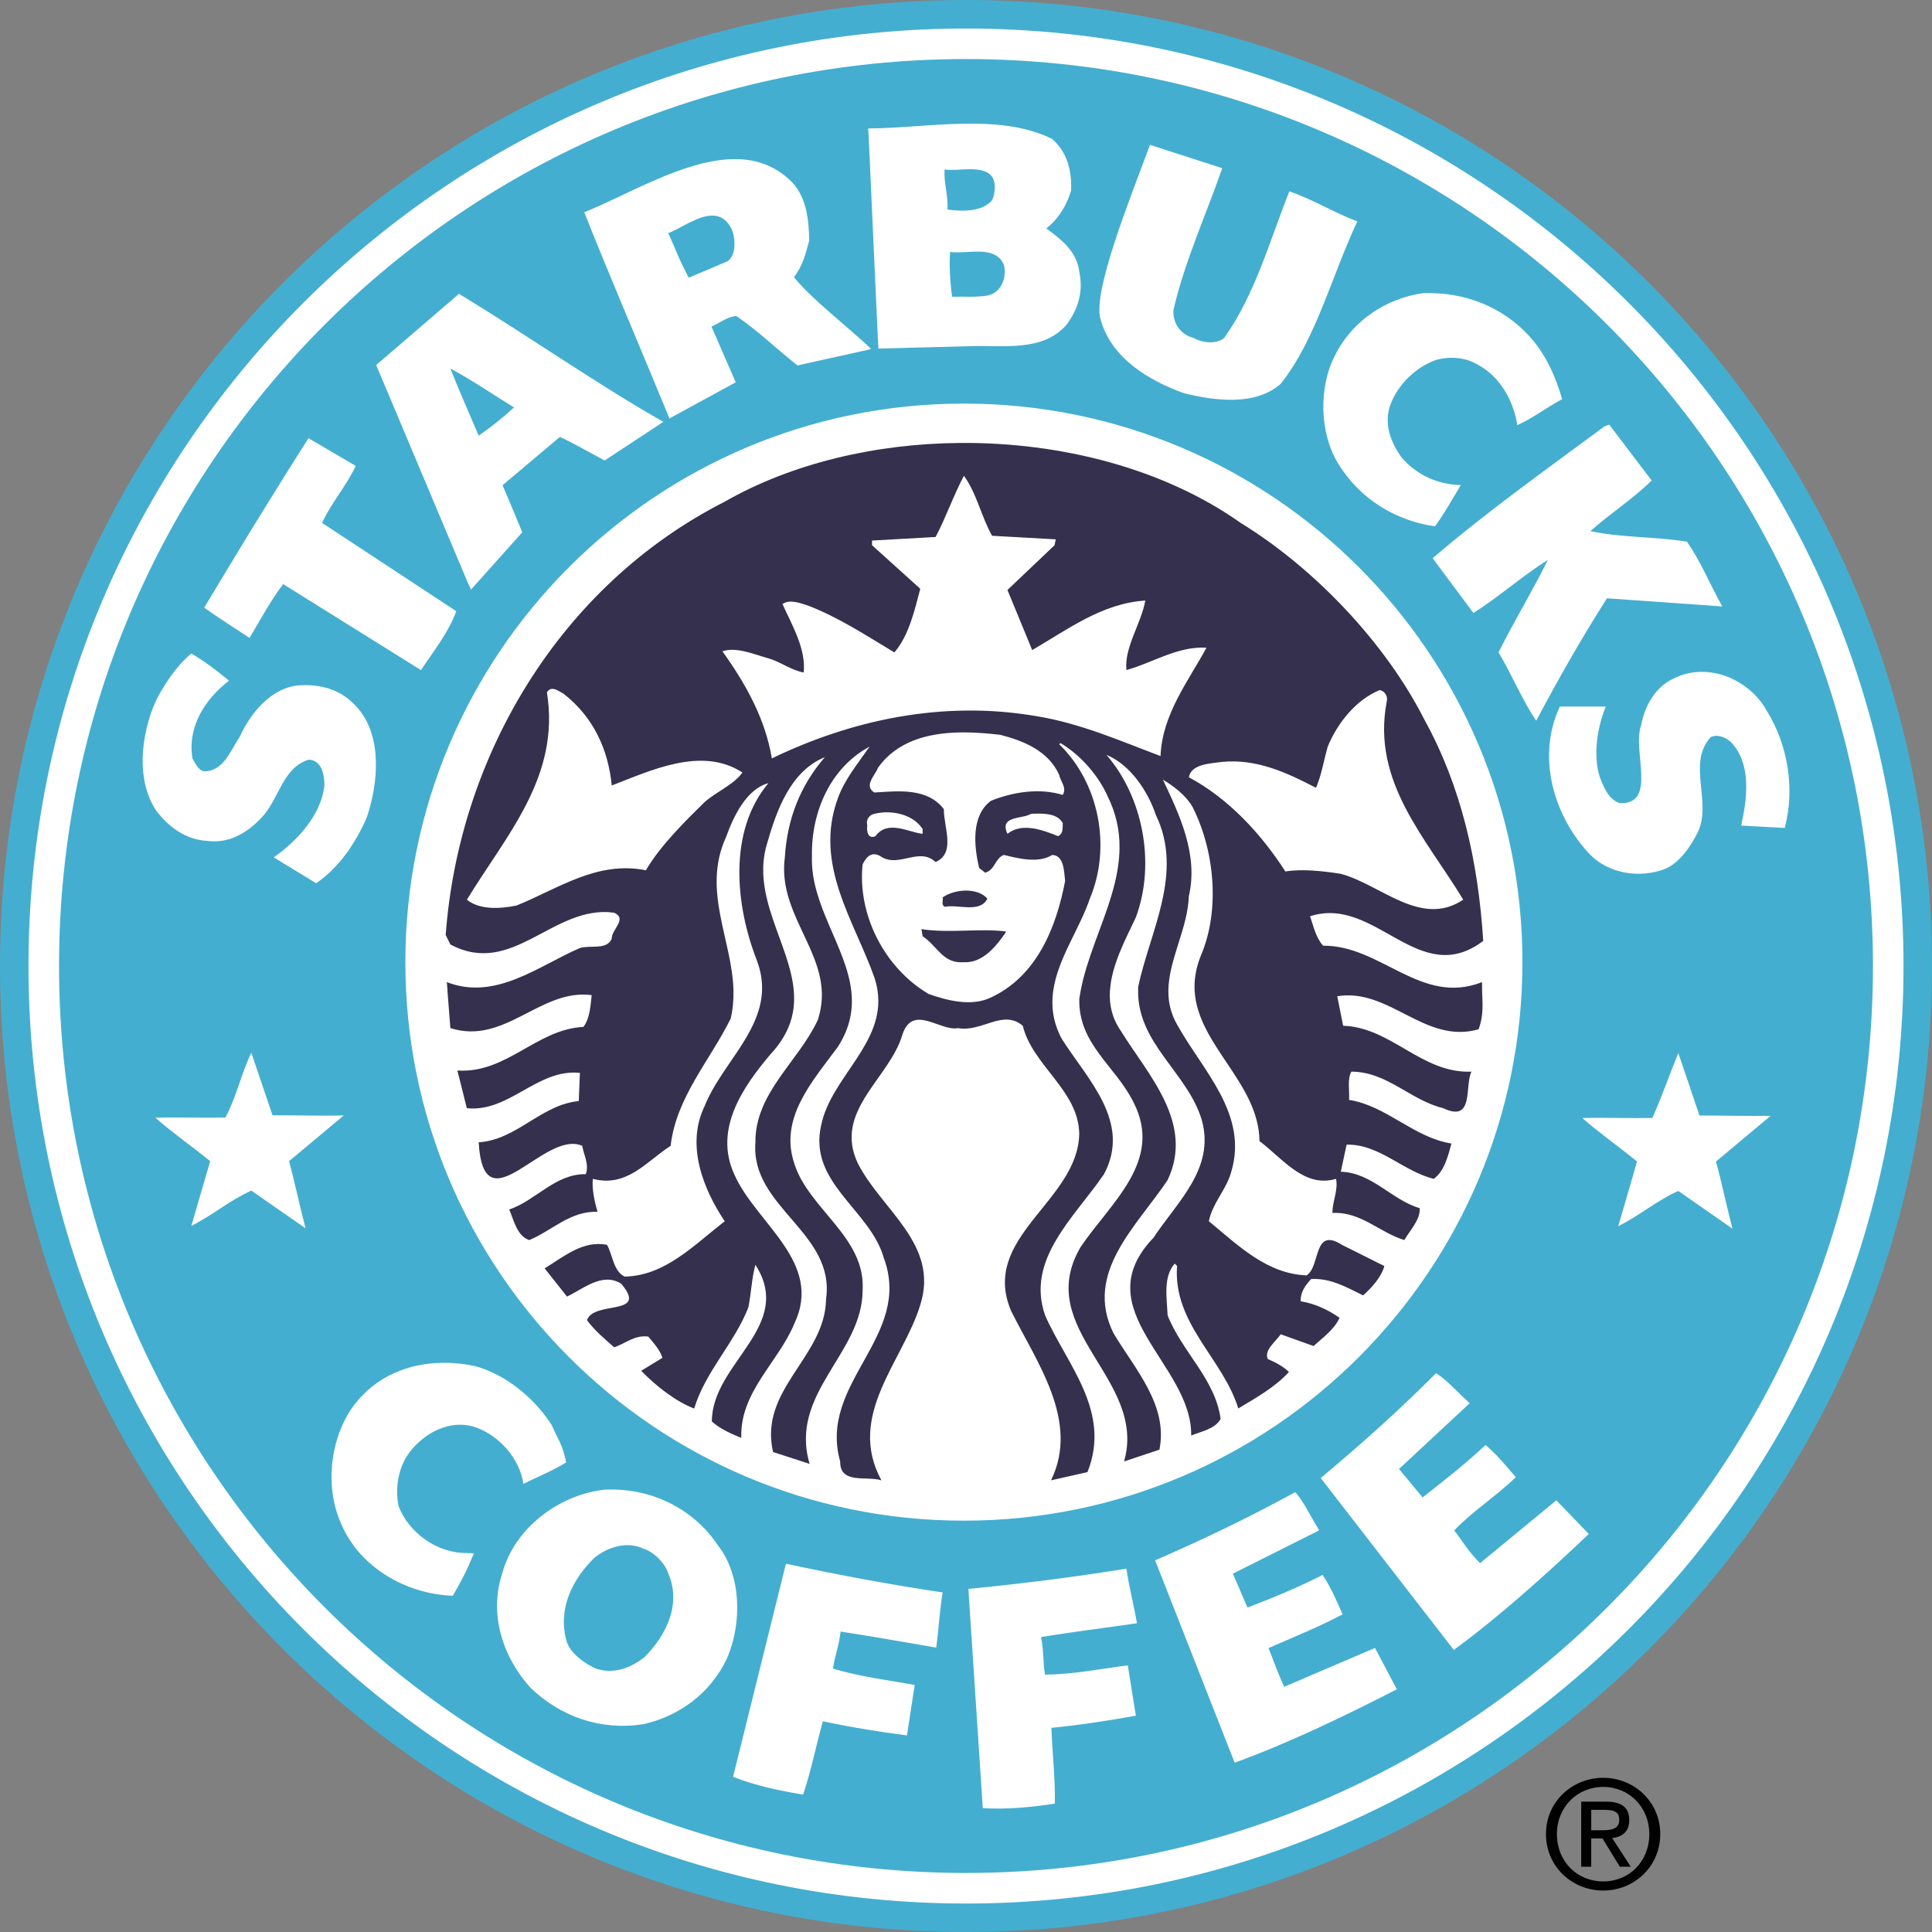 <svg width="100%" height="100%" viewBox="0 0 130 130" fill="none" xmlns="http://www.w3.org/2000/svg">
<rect x="0" y="0" width="130" height="130" fill="#808080" stroke="none"/>
<path d="M0 65.001C0 29.104 29.1 0 65.001 0C100.898 0 129.999 29.104 129.999 65.001C129.999 100.9 100.898 130 65.001 130C29.1 130 0 100.898 0 65.001Z" fill="#44AED0"/>
<path d="M1.916 65.001C1.916 30.162 30.159 1.919 64.999 1.919C99.839 1.919 128.083 30.162 128.083 65.001C128.083 99.839 99.839 128.084 64.999 128.084C30.159 128.083 1.916 99.839 1.916 65.001Z" fill="white"/>
<path d="M65 3.973C31.294 3.973 3.973 31.296 3.973 65C3.973 98.705 31.293 126.027 65 126.027C98.704 126.027 126.027 98.705 126.027 65C126.027 31.296 98.705 3.973 65 3.973ZM65.575 8.32C67.434 8.338 69.229 8.575 70.801 9.351C71.831 10.274 72.124 11.488 72.071 12.835C71.78 13.787 71.252 14.708 70.405 15.37C71.436 16.135 72.467 16.927 72.625 18.3C72.917 19.647 72.516 20.861 71.751 21.866C70.141 23.687 67.581 23.216 65.255 23.293L59.112 23.456L59.074 22.897L58.439 8.949L58.411 8.645C60.684 8.631 63.185 8.296 65.575 8.32ZM77.379 9.747L82.242 11.316C81.157 14.445 79.733 17.534 78.964 20.834C78.886 21.656 79.371 22.502 80.31 22.739C80.959 23.097 81.885 23.164 82.372 22.739C84.46 19.809 85.448 16.162 86.757 12.873C88.421 13.455 89.72 14.29 91.332 14.897C89.612 18.542 88.555 22.831 86.176 25.827C84.46 27.333 81.74 26.965 79.68 26.462C77.329 25.619 74.764 24.112 74.052 21.47C73.499 19.66 76.007 13.456 77.379 9.747ZM49.272 10.708C50.77 10.669 52.171 11.099 53.343 12.309C54.293 13.365 54.424 14.842 54.45 16.189C54.215 17.059 53.998 17.934 53.419 18.647C54.671 20.19 57.002 21.941 58.612 23.472L58.411 23.537L53.657 24.59C51.966 23.23 51.01 22.266 49.538 21.258C48.904 21.335 48.468 21.71 47.872 21.974L49.506 25.724L45.045 28.156C43.214 23.691 40.972 18.472 39.314 14.284C42.202 13.122 45.977 10.792 49.272 10.708ZM96.32 19.722C99.083 19.773 101.555 20.946 103.212 22.978C104.111 24.086 104.716 25.459 105.111 26.859C104.002 27.455 103.157 28.132 102.099 28.606C101.838 26.969 100.942 25.3 99.332 24.482C98.565 24.032 97.423 23.957 96.553 24.248C95.204 24.749 94.048 25.907 93.546 27.255C93.097 28.549 93.597 29.817 94.339 30.82C95.367 31.983 96.741 32.592 98.295 32.644C97.597 33.793 97.214 34.517 96.553 35.417C93.962 35.047 91.535 33.621 90.057 31.216C88.789 29.184 88.713 26.068 89.823 23.928C90.984 21.575 93.281 20.071 95.76 19.727C95.947 19.721 96.135 19.719 96.32 19.722ZM30.885 19.771L31.336 20.048C35.709 22.719 40.203 25.863 44.632 28.384L44.176 28.688L40.687 30.983C39.385 30.297 38.625 29.834 37.675 29.398L33.816 32.649C34.213 33.602 34.718 34.762 35.14 35.819L31.694 39.672L31.417 39.064L25.312 24.563L30.885 19.771ZM64.859 27.157C85.614 27.157 102.441 43.987 102.441 64.745C102.441 85.499 85.614 102.322 64.859 102.322C44.103 102.322 27.276 85.499 27.276 64.745C27.276 43.987 44.103 27.157 64.859 27.157ZM108.281 28.573L111.135 32.329C109.921 33.544 108.313 34.575 107.016 35.737C109.078 36.185 111.398 36.104 113.512 36.448C114.464 37.824 114.964 39.143 115.889 40.806L108.129 40.258C106.411 42.952 104.85 45.697 103.369 48.496C102.446 47.149 101.734 45.404 100.835 43.9C101.84 41.864 103.144 39.715 104.151 37.68C102.421 38.752 100.902 40.138 99.141 41.246L96.401 37.561C100.099 34.391 104.082 31.564 107.966 28.688L108.281 28.573ZM20.759 29.485L23.939 31.352C23.237 32.804 22.316 33.797 21.67 35.184L30.701 41.126C30.225 42.472 29.197 43.796 28.324 45.088L19.054 39.303C18.223 40.399 17.624 41.522 16.791 42.923C15.576 42.118 14.717 41.586 13.741 40.888C16.041 37.054 18.224 33.462 20.759 29.485ZM12.873 43.975C13.664 44.427 14.589 45.115 15.408 45.799C13.768 47.07 12.605 48.918 12.949 51.031C13.135 51.347 13.318 51.82 13.741 51.899C15.061 51.899 15.512 50.476 16.118 49.603C16.833 48.018 18.206 46.302 20.08 46.119C21.691 46.014 23.068 46.436 24.123 47.704C25.734 49.634 25.447 52.746 24.682 54.992C23.966 56.656 22.858 58.347 21.274 59.432L18.419 57.69C19.979 56.609 21.617 54.834 21.828 52.854C21.828 52.141 21.672 51.191 20.797 51.112C18.975 51.641 18.787 53.831 17.546 55.074C16.595 56.052 15.406 56.788 13.899 56.577C12.498 56.497 11.309 55.625 10.491 54.515C8.932 52.139 9.703 48.651 10.653 46.83C11.236 45.798 11.923 44.77 12.873 43.975ZM114.468 45.207C116.303 45.185 118.07 46.313 118.901 47.861C120.273 50.079 120.805 53.012 120.09 55.709L117.159 55.551C117.557 53.781 117.847 51.56 116.606 50.081C116.236 49.632 115.579 49.364 115.103 49.603C113.492 51.399 115.233 53.99 114.229 56.024C113.752 56.95 113.04 58.057 112.009 58.477C110.343 59.111 108.284 58.796 107.016 57.527C104.535 54.938 103.372 50.922 104.959 47.541H108.047C107.519 48.865 107.15 50.742 107.651 52.301C107.914 52.961 108.234 53.806 109.002 54.043C111.537 54.134 109.817 50.503 110.424 48.811C110.662 47.543 111.351 46.224 112.644 45.642C113.238 45.351 113.856 45.215 114.468 45.207ZM16.911 70.839L18.338 75.045C19.938 75.037 21.478 75.095 23.13 75.056L19.451 78.133C19.805 79.428 20.109 80.913 20.558 82.649L16.911 80.114C15.377 80.814 14.456 81.674 12.873 82.491L14.143 78.133C12.939 77.148 11.59 76.212 10.453 75.208C12.111 75.165 13.565 75.23 15.169 75.197C15.909 73.812 16.237 72.225 16.911 70.839ZM112.932 70.861L114.354 75.062C115.951 75.056 117.38 75.103 119.14 75.083L115.466 78.155C115.823 79.447 116.127 80.938 116.573 82.676L112.932 80.136C111.396 80.834 110.474 81.695 108.889 82.513L110.153 78.155C108.951 77.172 107.605 76.233 106.473 75.23C108.128 75.187 109.582 75.257 111.184 75.225C111.831 73.781 112.296 72.392 112.932 70.861ZM29.713 91.701C30.46 91.687 31.218 91.765 31.971 91.924C34 92.479 35.906 94.009 37.121 95.885C37.44 96.65 37.896 97.255 38.093 98.403C37.248 98.935 36.182 99.371 35.216 99.847C34.981 98.103 33.449 96.411 31.732 95.961C30.306 95.607 28.75 96.284 27.694 97.551C26.821 98.579 26.556 100.056 26.821 101.35C27.509 103.143 29.409 104.498 31.336 104.498L31.889 104.52C31.363 105.79 31.022 106.422 30.468 107.374C27.269 107.265 24.048 105.392 22.859 102.3C21.829 99.793 22.279 96.546 23.89 94.458C25.356 92.597 27.474 91.743 29.713 91.701ZM96.634 92.396C97.401 92.9 97.955 93.56 98.691 94.225L98.892 94.42L94.138 98.843L95.722 100.759C97.069 99.703 98.521 98.576 99.961 97.231C100.701 97.852 101.298 98.58 101.996 99.402C100.573 100.759 99.089 101.683 97.85 102.978C98.378 103.641 98.786 104.388 99.592 105.182L104.721 100.954L106.908 103.217C104.002 105.976 100.835 108.817 97.823 111.021L88.868 99.451C91.722 97.072 94.124 94.905 96.634 92.396ZM41.197 100.227C44.111 100.242 46.76 101.663 48.295 103.966C49.906 106.027 49.929 109.224 48.925 111.575C47.805 113.966 45.655 115.486 43.303 116.014C40.453 116.462 37.755 115.542 35.694 113.561C33.872 111.553 32.871 108.67 33.794 105.871C34.614 102.833 37.571 100.613 40.611 100.243C40.807 100.232 41.003 100.226 41.197 100.227ZM87.159 100.401C87.755 101.096 88.102 101.888 88.624 102.729L88.76 102.978L82.958 105.887L83.94 108.167C85.71 107.491 87.239 106.864 88.998 105.974C89.535 106.78 89.903 107.641 90.344 108.623C88.749 109.473 87.096 110.132 85.357 110.897C85.68 111.678 85.842 112.248 86.41 113.502L92.52 110.886L93.991 113.67C90.428 115.501 86.588 117.337 83.077 118.608L77.726 104.992C81.133 103.51 84.047 102.102 87.159 100.401ZM52.892 105.22C56.406 105.979 60.004 106.64 63.431 107.152C63.24 108.228 63.174 109.523 62.997 110.864C60.787 110.494 58.678 110.101 56.561 109.784C56.443 110.842 56.145 111.478 56.056 112.28C57.956 112.846 59.714 113.041 61.548 113.377L61.027 116.774C59.203 116.538 57.236 116.22 55.367 115.819C54.953 117.292 54.579 119.147 54.043 120.752C52.484 120.504 50.83 120.151 49.327 119.558L52.811 105.507L52.892 105.22ZM75.794 105.551C75.941 106.634 76.268 107.889 76.505 109.225C74.283 109.546 72.163 109.809 70.047 110.153C70.261 111.195 70.164 111.894 70.324 112.687C72.306 112.649 74.037 112.297 75.887 112.058L76.429 115.444C74.62 115.776 72.646 116.077 70.747 116.264C70.8 117.795 71.005 119.669 70.981 121.36C69.423 121.598 67.741 121.77 66.129 121.664L65.179 107.217L65.163 106.913C68.74 106.569 72.375 106.106 75.794 105.551Z" fill="#44AED0"/>
<path d="M66.681 11.804C67.049 12.198 66.973 13.019 66.758 13.469C66.073 14.262 64.805 14.233 63.748 14.101C63.825 13.204 63.495 12.331 63.561 11.408C64.459 11.539 66.02 11.089 66.681 11.804Z" fill="#44AED0"/>
<path d="M49.246 15.448C49.508 16.108 49.524 17.184 48.961 17.576L46.347 18.685C45.695 17.485 45.417 16.663 44.968 15.688C46.183 15.238 48.268 13.416 49.246 15.448Z" fill="#44AED0"/>
<path d="M67.552 17.826C67.761 18.752 67.341 19.702 66.441 19.889C65.597 20.019 64.964 19.941 64.065 19.966C63.933 19.013 63.856 17.747 63.933 16.954C65.147 17.113 66.973 16.452 67.552 17.826Z" fill="#44AED0"/>
<path d="M34.585 27.415C33.873 28.077 33.079 28.71 32.209 29.316C31.574 27.81 30.966 26.463 30.306 24.799C31.824 25.606 33.157 26.542 34.585 27.415Z" fill="#44AED0"/>
<path d="M64.582 29.805C58.913 29.852 53.292 31.17 48.767 33.756C37.596 39.436 30.863 50.978 29.99 62.916L30.305 63.551C34.504 65.797 37.226 60.857 41.322 61.413C42.245 61.836 41.137 62.547 41.164 63.155C40.845 63.946 39.733 63.576 39.02 63.79C36.219 65.004 33.341 67.355 30.066 66.085C30.066 66.085 30.089 66.33 30.115 66.682H30.109C30.177 67.583 30.305 69.179 30.305 69.179C33.977 70.343 36.352 66.508 39.813 66.959C39.731 67.724 39.681 68.544 39.259 69.097C36.09 69.258 34.105 72.242 30.777 72.033L31.412 74.568C34.289 74.86 36.142 71.9 39.02 72.191L38.944 74.09C36.408 74.327 34.771 76.705 32.209 76.863C32.551 82.727 36.615 75.965 39.178 77.102C39.283 77.735 39.656 78.344 39.417 79.007C37.356 78.979 36.061 80.778 34.266 81.384C34.583 82.123 34.795 83.178 35.612 83.441C37.146 82.807 38.388 81.464 40.209 81.541C39.998 80.854 39.814 79.928 39.894 79.322C42.191 79.928 43.514 78.13 45.126 77.102C45.494 73.85 47.763 71.371 49.164 68.544C49.313 67.92 49.364 67.3 49.354 66.682C49.282 63.246 47.214 59.923 48.849 56.338C49.352 54.938 50.224 53.093 51.703 52.697C48.983 55.947 49.486 60.91 50.911 64.582C51.199 65.329 51.302 66.023 51.275 66.682C51.153 69.58 48.456 71.789 47.422 74.41C46.13 77.027 47.313 80.013 48.767 82.177C46.681 83.788 44.754 85.847 42.032 85.899C41.268 85.526 41.241 84.475 40.844 83.761C39.234 83.443 37.943 84.554 36.649 85.346L38.152 87.245C39.261 86.716 40.532 85.585 41.799 86.377C43.675 88.597 39.972 87.481 39.498 88.83C40.024 89.543 40.661 90.071 41.322 90.653C42.087 90.415 42.696 89.807 43.623 89.937C43.992 90.386 44.414 90.835 44.572 91.365L43.145 92.238C44.176 93.294 45.471 94.3 46.711 94.778C47.452 92.291 49.432 90.366 50.358 87.962C50.543 87.037 50.594 85.925 50.83 85.107C53.497 89.254 47.899 91.712 47.899 95.646C48.482 96.174 49.194 96.463 49.88 96.754C49.774 93.664 52.364 91.684 53.446 89.069C55.428 84.921 50.857 82.332 49.403 79.007C48.029 75.993 49.958 73.163 51.861 70.921C53.186 69.49 53.53 68.09 53.413 66.682C53.149 63.494 50.521 60.293 51.622 56.734C52.257 54.516 53.206 51.872 55.502 50.949C53.838 52.876 52.966 55.122 52.811 57.684C52.348 61.165 55.138 63.586 55.296 66.682C55.326 67.3 55.252 67.943 55.03 68.625C53.736 71.425 50.805 73.534 50.83 76.863C50.486 81.245 56.219 82.913 55.584 87.408C55.532 91.318 51.042 93.478 52.018 97.703L54.477 98.501C53.077 93.747 58.016 91.1 58.042 86.849C58.279 83.255 54.423 81.382 53.446 78.291C52.417 75.226 54.661 72.771 56.376 70.443C57.22 69.13 57.418 67.891 57.282 66.682C56.938 63.687 54.52 60.882 54.634 57.608C54.58 54.597 55.899 51.638 58.514 50.238C57.725 51.372 56.826 52.455 56.376 53.722C54.738 58.162 57.487 61.967 58.835 65.77C58.938 66.085 59.011 66.387 59.052 66.682C59.559 70.207 55.948 72.457 55.264 75.675C54.339 79.584 58.541 81.379 59.464 84.629C61.446 89.936 55.029 93.029 56.534 98.338C56.507 99.897 58.33 99.292 59.307 99.608C56.93 95.225 60.763 91.605 61.923 87.804C63.218 83.734 59.339 81.435 57.728 78.291C56.034 74.752 59.889 72.558 60.734 69.575C61.445 67.54 63.273 69.418 64.463 69.179C66.074 69.473 67.472 67.884 68.82 69.021C69.479 71.716 72.594 73.379 72.619 76.31C72.514 80.85 65.94 83.228 68.028 88.195C69.745 91.657 72.674 95.617 70.72 99.608L73.173 99.055C74.811 94.959 71.777 91.813 70.324 88.51C69.004 84.735 72.307 81.909 74.285 79.007C76.164 75.492 73.153 72.609 71.436 69.89C70.844 68.77 70.723 67.708 70.867 66.682C71.169 64.508 72.657 62.486 73.336 60.457C74.789 56.999 73.969 52.696 71.273 50.081L71.355 49.999C72.702 50.793 73.917 52.192 74.524 53.565C76.836 58.214 73.53 62.332 72.712 66.682L72.625 67.198C72.546 70.265 75.057 71.717 76.272 74.172C78.304 78.133 74.714 80.934 72.706 83.919C69.455 89.492 77.222 92.766 75.637 98.338L78.014 97.546C78.62 94.558 76.374 92.134 74.921 89.704C72.915 85.635 76.507 82.493 78.567 79.403C80.39 75.547 77.222 72.296 75.398 69.336C74.815 68.484 74.631 67.586 74.682 66.682H74.687C74.783 64.952 75.736 63.199 76.429 61.727C77.803 58.028 76.851 53.541 74.448 50.792C76.06 51.453 77.245 53.252 77.775 54.835C79.677 58.771 77.352 62.706 76.587 66.406L76.581 66.682C76.552 70.23 79.913 72.19 80.863 75.355C81.789 78.631 79.177 80.903 77.618 83.284C72.942 88.146 80.233 91.79 80.152 96.596C80.84 96.306 81.736 96.169 82.133 95.484C81.789 92.818 79.519 90.94 78.567 88.51C78.516 87.349 78.25 85.92 79.045 85.026L79.202 85.183C78.912 89.064 82.295 91.417 83.322 94.773C84.513 94.055 85.752 93.376 86.73 92.32C86.361 91.948 85.808 91.659 85.308 91.446C85.039 90.865 85.807 90.309 86.176 89.78L88.39 90.572C89.051 89.964 89.77 89.466 90.138 88.673C89.344 88.117 88.473 87.717 87.522 87.56C87.492 86.954 87.835 86.479 88.233 86.057C89.584 86.005 90.64 86.637 91.723 87.164C92.302 86.638 92.941 85.953 93.15 85.189L90.295 83.761C88.341 82.52 88.869 85.212 87.918 85.818C85.251 85.712 83.35 83.836 81.341 82.171C81.579 80.958 82.53 80.036 82.849 78.844C84.011 74.963 80.92 72.034 79.202 68.94C78.772 68.183 78.611 67.432 78.616 66.682C78.631 64.579 79.918 62.483 79.995 60.3C80.654 57.474 79.332 54.758 78.247 52.458C78.989 52.908 79.785 53.511 80.234 54.276C81.712 57.182 82.134 61.227 80.787 64.343C80.455 65.178 80.344 65.955 80.385 66.682C80.602 70.331 84.703 72.887 84.749 76.782C86.331 77.972 87.763 79.957 89.899 79.322C90.059 80.087 89.634 80.901 89.66 81.618C91.562 81.512 92.832 82.941 94.496 83.441C94.892 82.754 95.579 82.067 95.527 81.297C93.653 80.744 92.305 78.898 90.219 78.844L90.61 77.021C92.805 76.968 94.415 78.82 96.477 79.322C97.19 78.791 97.426 77.816 97.665 76.945C95.13 76.549 93.308 74.406 90.773 74.009C90.824 73.379 90.64 72.641 90.93 72.109C93.334 72.109 94.919 74.041 97.112 74.568C99.224 75.571 98.535 73.062 99.011 72.109C95.655 72.244 93.626 69.128 90.377 69.021L89.981 67.035C93.492 66.457 95.869 70.289 99.489 69.26C99.838 68.344 99.754 67.576 99.728 66.682L99.722 66.085C95.628 67.699 92.936 63.605 89.025 63.632C88.521 63.051 88.39 62.339 88.152 61.651C92.564 60.228 95.471 66.587 99.803 63.312C99.463 57.949 98.322 52.91 95.842 48.42C93.25 43.295 88.473 38.246 83.479 35.184C78.337 31.543 71.424 29.749 64.582 29.805ZM64.859 32.014C65.731 33.203 66.02 34.76 66.758 36.052L71.04 36.291L70.959 36.687L67.789 39.699C68.342 41.047 68.9 42.398 69.455 43.742C71.859 42.345 74.159 40.597 77.064 40.41C76.8 41.944 75.638 43.559 75.794 45.088C77.591 44.586 79.228 43.475 81.183 43.579C79.966 45.826 78.196 48.075 78.09 50.873C75.422 49.872 72.678 48.656 69.694 48.181C63.328 47.097 57.196 48.493 51.937 51.031C51.489 48.363 50.196 46.042 48.61 43.824C49.561 43.506 50.724 44.028 51.703 44.296C52.523 44.531 53.209 45.09 54.081 45.251C54.236 43.665 53.313 42.102 52.653 40.649C53.102 40.305 53.818 40.568 54.319 40.73C56.404 41.521 58.279 42.761 60.181 43.899C61.157 42.761 61.526 41.123 61.923 39.617L58.677 36.687V36.372L62.954 36.133C63.666 34.787 64.145 33.361 64.859 32.014ZM37.197 46.352C37.443 46.368 37.716 46.574 37.913 46.673C39.95 48.258 40.926 50.45 41.164 52.854C43.725 51.875 47.209 50.183 49.956 51.98C49.373 52.798 48.244 53.25 47.422 53.961C46.076 55.282 44.437 56.894 43.46 58.558C40.158 57.896 37.517 59.826 34.744 60.935C33.688 61.145 32.288 61.251 31.417 60.539C34.032 56.231 37.724 52.269 36.801 46.591C36.91 46.403 37.05 46.343 37.197 46.352ZM92.835 46.434C93.177 46.486 93.414 46.859 93.307 47.226C92.28 52.614 95.975 56.419 98.458 60.539C95.606 62.442 92.906 59.509 90.214 58.797C89.025 58.612 87.63 58.454 86.491 58.639C84.857 56.105 82.663 53.726 79.995 52.3C80.151 51.431 81.367 51.375 82.214 51.269C84.565 51.034 86.624 52.007 88.553 53.011C88.923 52.141 89.078 51.161 89.34 50.238C89.977 48.679 91.224 47.092 92.835 46.434ZM64.571 49.283C64.715 49.28 64.86 49.282 65.005 49.283C65.778 49.29 66.559 49.354 67.312 49.446C68.845 49.842 70.536 50.505 71.273 52.143C71.355 52.592 71.803 52.987 71.512 53.489C69.953 53.012 68.184 53.278 66.677 53.885C65.328 54.889 65.54 56.949 65.884 58.401L66.286 58.721C66.945 58.561 66.972 57.714 67.55 57.527C68.529 57.766 69.877 58.111 70.801 57.527C71.62 57.554 71.592 58.691 71.67 59.274C71.09 62.338 69.799 65.664 66.682 67.116C65.387 67.751 63.718 67.325 62.476 66.878C59.413 65.055 57.699 61.442 58.042 58.167C58.28 57.666 58.649 57.264 59.231 57.608C60.469 58.453 61.816 56.951 62.954 58.004C64.326 57.397 63.507 55.708 63.507 54.439C62.398 53.011 60.498 53.219 58.835 53.326C58.094 52.875 58.892 52.168 59.074 51.666C60.337 49.883 62.406 49.327 64.571 49.283ZM59.546 54.661C60.575 54.624 61.587 55.012 62.08 55.785V56.105C61.183 56.025 59.731 55.127 58.911 56.262C58.384 56.498 58.304 55.888 58.357 55.546C58.251 55.15 58.491 54.835 58.835 54.759C59.067 54.704 59.308 54.67 59.546 54.661ZM69.683 54.748C70.42 54.733 71.19 54.789 71.512 55.389C71.488 55.708 71.568 56.077 71.198 56.262C70.193 55.867 68.794 55.31 67.789 56.105C67.207 54.862 68.82 55.127 69.374 54.759C69.477 54.755 69.578 54.75 69.683 54.748ZM65.005 59.925C64.441 59.925 63.855 60.09 63.431 60.381C63.483 60.593 63.301 60.91 63.589 61.016C64.434 60.833 65.965 61.466 66.438 60.463C66.108 60.093 65.57 59.926 65.005 59.925ZM62.004 62.52L62.08 62.997C63.112 63.684 63.43 64.85 64.859 64.745C66.126 64.82 67.077 63.633 67.708 62.682C65.993 62.445 63.907 62.812 62.004 62.52Z" fill="#34304E"/>
<path d="M44.968 105.871C45.862 107.957 44.833 110.017 43.38 111.496C42.457 112.235 41.247 112.7 40.033 112.252C39.269 111.881 38.324 111.206 38.112 110.385C37.53 108.273 38.496 106.293 39.973 104.84C40.872 104.099 42.166 103.678 43.3 104.206C43.988 104.415 44.754 105.183 44.968 105.871Z" fill="#44AED0"/>
<path d="M107.88 119.624C109.945 119.624 111.715 121.229 111.715 123.408C111.715 125.607 109.947 127.211 107.88 127.211C105.794 127.211 104.024 125.607 104.024 123.408C104.024 121.23 105.794 119.624 107.88 119.624ZM107.88 120.238C106.121 120.238 104.761 121.598 104.761 123.408C104.761 125.258 106.122 126.598 107.88 126.598C109.619 126.598 110.979 125.26 110.979 123.408C110.977 121.598 109.619 120.238 107.88 120.238ZM107.071 125.607H106.397V121.23H108.073C109.116 121.23 109.628 121.618 109.628 122.476C109.628 123.265 109.137 123.602 108.482 123.683L109.73 125.606H108.994L107.828 123.704H107.07V125.607H107.071ZM107.071 123.153H107.87C108.688 123.153 108.954 122.917 108.954 122.435C108.954 122.017 108.749 121.781 107.982 121.781H107.071V123.153Z" fill="#010101"/>
</svg>

